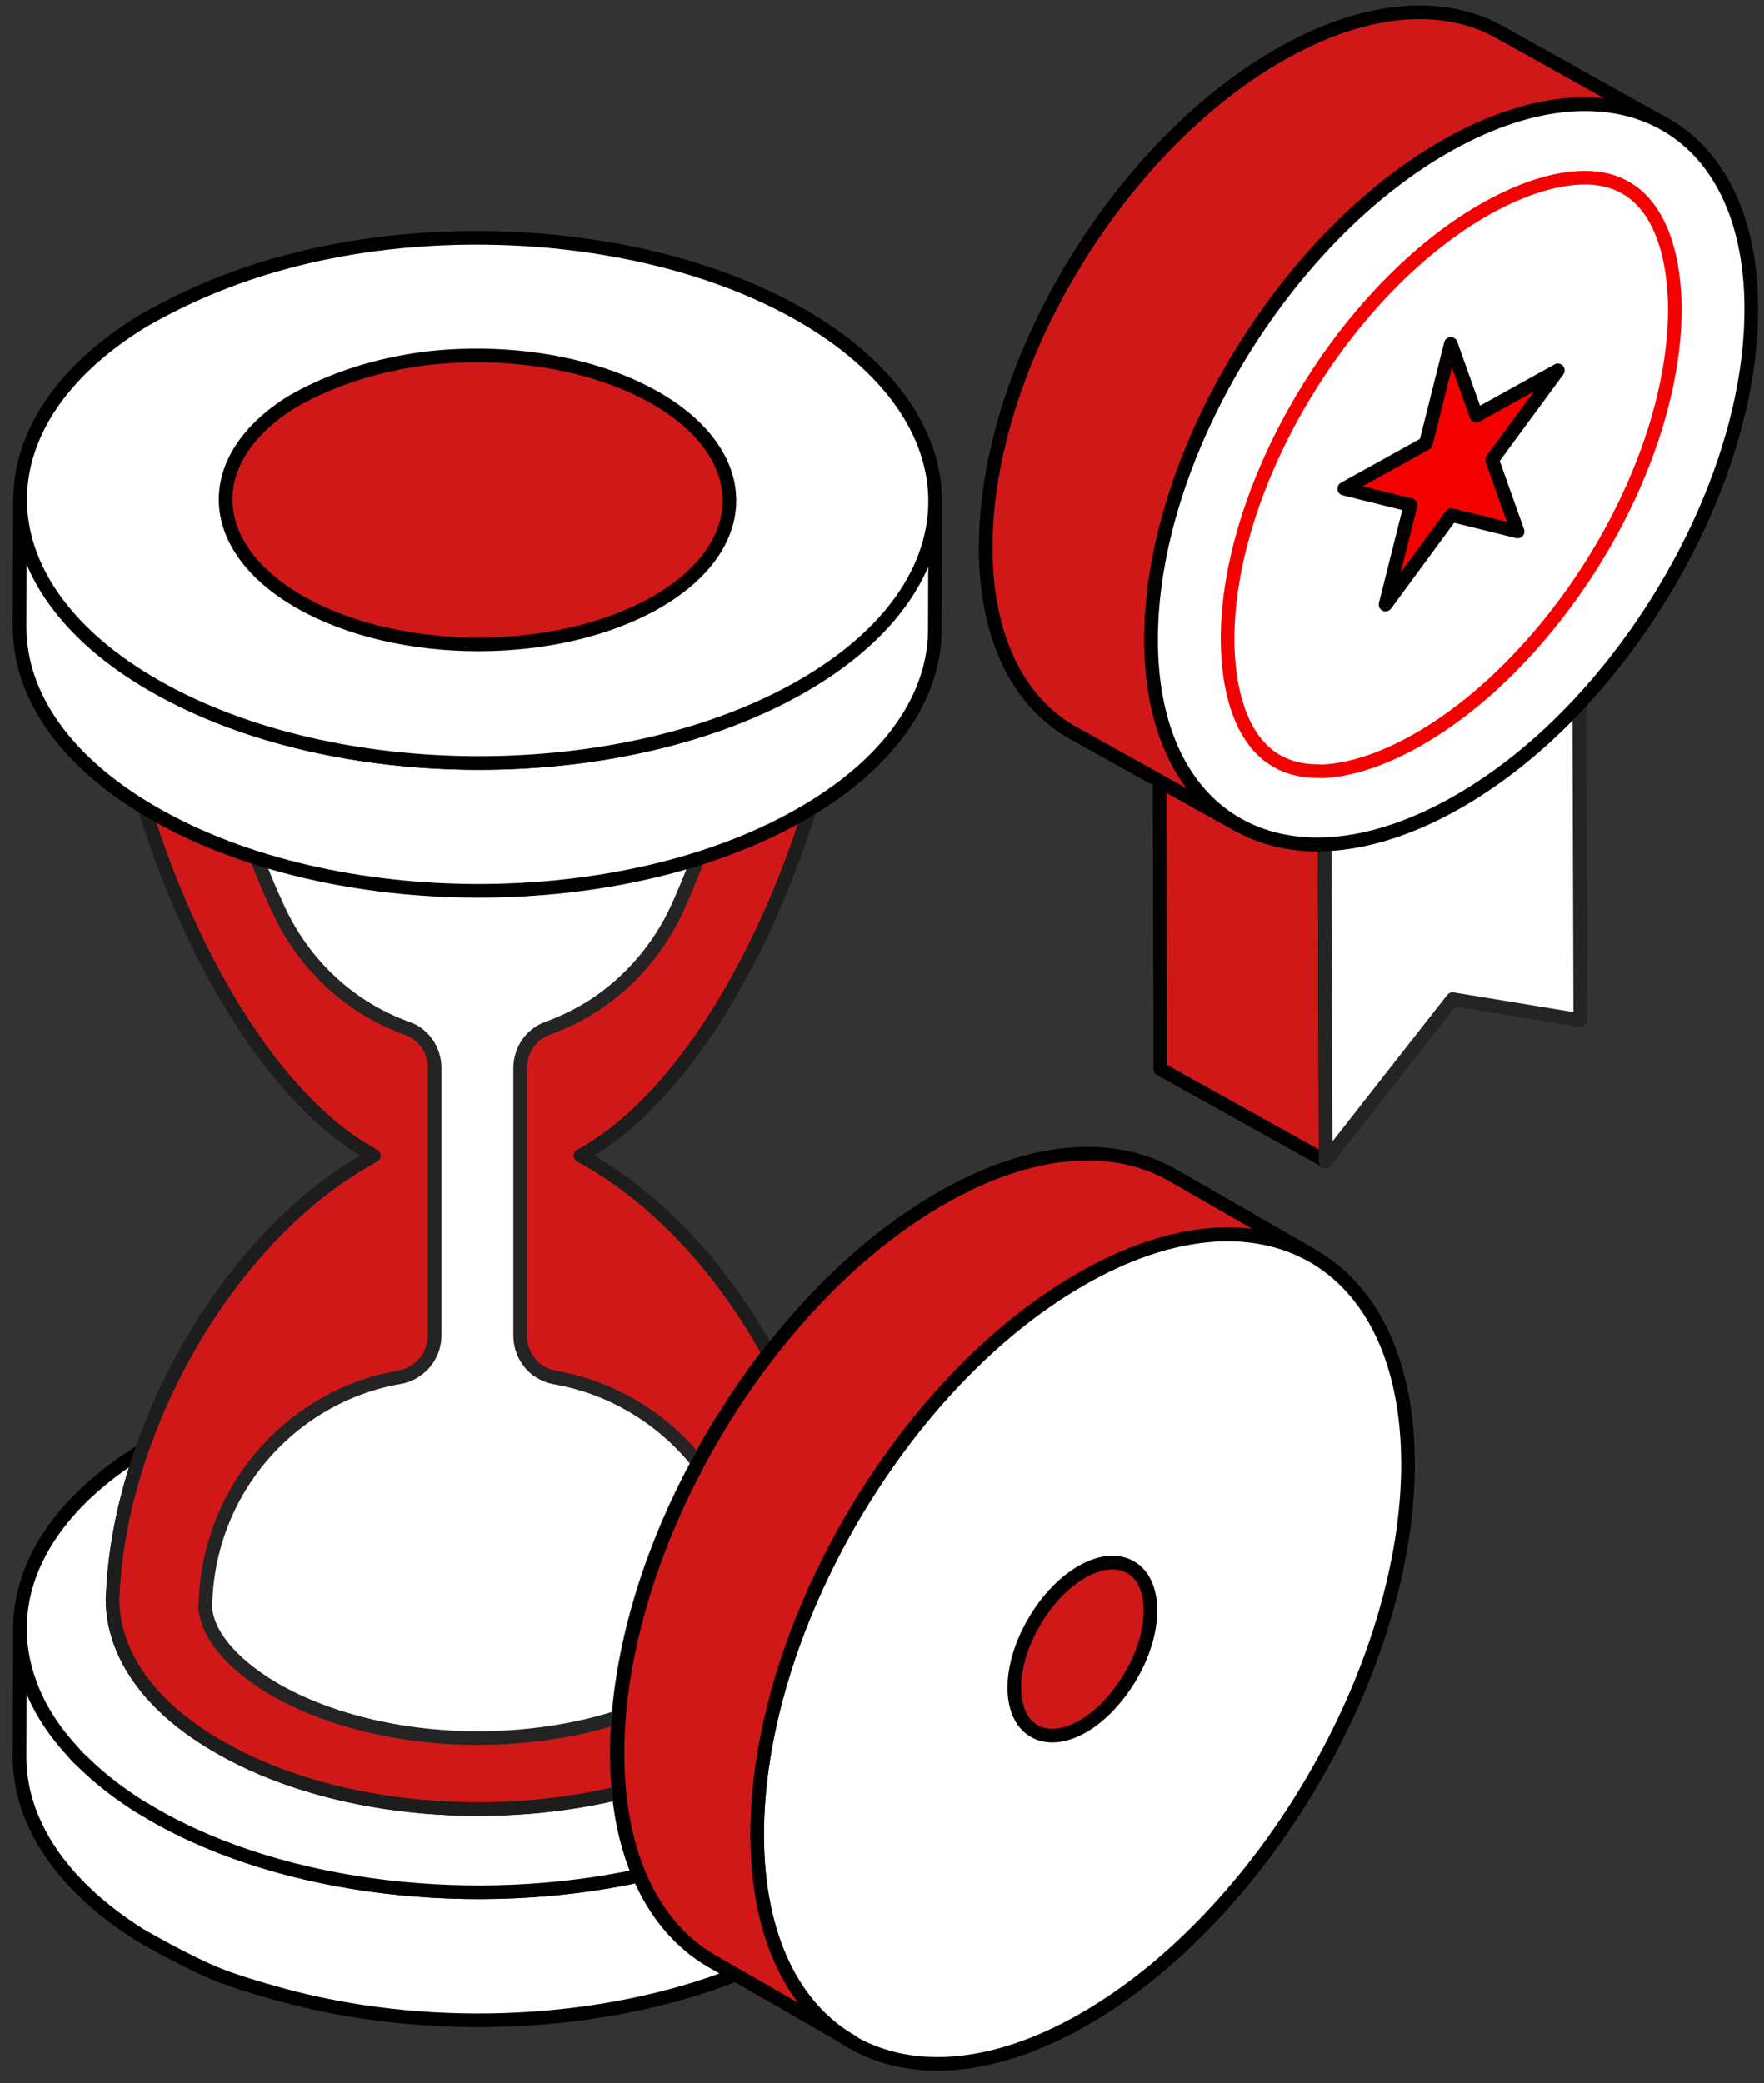 <svg width="194" height="229" viewBox="0 0 194 229" fill="none" xmlns="http://www.w3.org/2000/svg">
<rect x="0" y="0" width="194" height="229" fill="#333333" stroke="none"/>
<g clip-path="url(#clip0_295_2895)">
<path d="M127.6 117.524V111.693L127.544 93.982L127.516 85.866L136.204 90.703C136.12 90.65 136.008 90.596 135.924 90.515C138.699 92.154 142.006 92.961 145.678 92.826L145.79 127.656L127.6 117.524Z" fill="#D01818" stroke="black" stroke-width="1.5" stroke-miterlimit="10" stroke-linecap="round" stroke-linejoin="round"/>
<path d="M173.79 112.149L159.748 109.838L145.79 127.656L145.678 92.826C149.938 92.665 154.675 91.267 159.692 88.499C164.681 85.731 169.446 81.861 173.678 77.319L173.79 112.149Z" fill="white" stroke="#242424" stroke-width="1.5" stroke-miterlimit="10" stroke-linecap="round" stroke-linejoin="round"/>
<path d="M182.956 13.599C176.958 10.239 168.661 10.723 159.468 15.803C141.278 25.881 126.535 50.337 126.591 70.413C126.619 80.383 130.291 87.424 136.205 90.703L118.014 80.571C112.1 77.266 108.429 70.278 108.401 60.308C108.344 40.205 123.087 15.776 141.306 5.698C150.471 0.618 158.767 0.161 164.794 3.467L182.956 13.599Z" fill="#D01818" stroke="black" stroke-width="1.5" stroke-miterlimit="10" stroke-linecap="round" stroke-linejoin="round"/>
<path d="M159.495 15.803C177.714 5.725 192.541 13.787 192.597 33.863C192.653 48.429 184.889 65.306 173.706 77.32C169.473 81.861 164.737 85.705 159.72 88.473C154.702 91.241 149.966 92.638 145.705 92.8C134.438 93.23 126.618 84.979 126.59 70.413C126.534 50.337 141.277 25.881 159.495 15.803Z" fill="white" stroke="black" stroke-width="1.5" stroke-miterlimit="10" stroke-linecap="round" stroke-linejoin="round"/>
<path d="M144.894 84.764C136.009 84.764 135.028 74.713 135 70.386C134.944 53.212 148.089 31.417 163.701 22.79C167.569 20.667 171.213 19.538 174.296 19.538C183.181 19.538 184.162 29.589 184.19 33.916C184.218 46.091 177.659 61.006 167.429 71.971C163.645 76.029 159.637 79.254 155.517 81.539C151.873 83.554 148.37 84.683 145.371 84.791L144.894 84.764Z" stroke="#F50000" stroke-width="1.5" stroke-miterlimit="10" stroke-linecap="round" stroke-linejoin="round"/>
<path d="M159.552 37.813L162.355 45.688L171.324 40.716L164.092 50.552L166.895 58.426L159.608 56.626L152.377 66.462L155.123 55.524L147.836 53.723L156.805 48.751L159.552 37.813Z" fill="#F50000" stroke="black" stroke-width="1.5" stroke-miterlimit="10" stroke-linecap="round" stroke-linejoin="round"/>
</g>
<path d="M80.894 217.084C66.441 222.764 47.975 223.619 32.314 219.647C32.314 219.647 27.155 218.345 24 217.084C20.539 215.702 15.488 212.771 15.488 212.771C6.6 207.219 2.113 200.129 2.157 193.082L2.2 179.116C2.2 180.611 2.415 182.149 2.847 183.644C2.933 183.985 3.019 184.327 3.149 184.626C4.055 187.402 5.694 190.05 8.024 192.57C8.369 192.997 8.801 193.424 9.232 193.808C9.664 194.235 10.138 194.662 10.57 195.047C11.95 196.242 13.503 197.396 15.229 198.506C15.833 198.848 16.437 199.232 17.041 199.574C31.451 207.816 52.419 210.037 70.281 206.194C72.093 210.422 74.854 213.625 78.262 215.589L80.894 217.084Z" fill="white" stroke="black" stroke-width="1.5" stroke-miterlimit="10" stroke-linecap="round" stroke-linejoin="round"/>
<path d="M70.28 206.194C52.419 210.037 31.451 207.817 17.041 199.574C16.437 199.232 15.833 198.848 15.229 198.506C13.503 197.396 11.95 196.243 10.569 195.047C10.138 194.662 9.663 194.235 9.232 193.808C8.801 193.424 8.369 192.997 8.024 192.57C5.694 190.05 4.055 187.402 3.149 184.626C3.019 184.327 2.933 183.985 2.847 183.644C2.415 182.149 2.2 180.611 2.2 179.117C2.156 172.07 6.643 165.023 15.574 159.513C13.848 164.468 12.77 169.464 12.468 174.333C12.425 174.803 12.425 175.316 12.381 175.785C12.381 175.828 12.381 175.871 12.381 175.871C12.425 181.764 16.351 187.658 24.203 192.1C36.067 198.933 53.497 200.599 68.037 197.097C68.382 200.556 69.159 203.588 70.28 206.194Z" fill="white" stroke="black" stroke-width="1.5" stroke-miterlimit="10" stroke-linecap="round" stroke-linejoin="round"/>
<path d="M84.517 148.751C82.964 150.758 81.454 152.894 80.117 155.072C78.865 156.908 77.744 158.83 76.751 160.795C71.876 169.764 68.727 179.544 67.993 188.769C67.864 190.135 67.82 191.545 67.82 192.911C67.82 194.364 67.907 195.773 68.036 197.097C53.497 200.599 36.067 198.933 24.202 192.1C16.35 187.658 12.424 181.765 12.381 175.871C12.381 175.871 12.381 175.828 12.381 175.785C12.424 175.316 12.424 174.803 12.467 174.333C12.769 169.465 13.848 164.468 15.573 159.514C20.233 146.06 29.595 133.291 41.115 127.055C29.854 120.948 20.708 104.463 15.919 88.831C16.264 89.045 16.609 89.258 16.997 89.472C20.406 91.394 24.202 93.017 28.215 94.255C43.272 99.081 61.694 99.081 76.751 94.341C80.85 93.102 84.733 91.436 88.184 89.472C88.486 89.301 88.788 89.13 89.047 88.959C84.215 104.548 75.069 120.948 63.851 127.055C72.221 131.582 79.469 139.569 84.517 148.751Z" fill="#D01818" stroke="#1D1D1D" stroke-width="1.5" stroke-miterlimit="10" stroke-linecap="round" stroke-linejoin="round"/>
<path d="M76.753 160.795C71.878 169.763 68.728 179.544 67.995 188.769C63.335 190.263 58.029 191.075 52.549 191.075C43.964 191.075 35.68 189.025 29.726 185.437C25.239 182.704 22.651 179.458 22.564 176.469L22.651 175.401V175.187C23.514 162.887 32.66 153.321 44.007 151.399C44.697 151.271 45.301 151.014 45.862 150.587C47.027 149.776 47.803 148.367 47.803 146.786V117.446C47.803 115.438 46.596 113.687 44.783 113.047C38.657 110.869 33.48 106.213 30.589 99.893C29.726 98.056 28.95 96.177 28.216 94.255C43.273 99.081 61.696 99.081 76.753 94.341C76.063 96.22 75.286 98.099 74.466 99.893C72.439 104.292 69.246 107.922 65.449 110.442C63.81 111.509 62.084 112.363 60.229 113.047C58.417 113.687 57.209 115.438 57.209 117.446V146.829C57.209 148.367 57.942 149.776 59.107 150.63C59.668 151.014 60.315 151.313 61.005 151.442C67.261 152.509 72.87 155.926 76.753 160.795Z" fill="white" stroke="#242424" stroke-width="1.5" stroke-miterlimit="10" stroke-linecap="round" stroke-linejoin="round"/>
<path d="M102.854 55.134L102.811 69.186C102.811 76.531 97.935 83.877 88.185 89.472C68.598 100.747 36.714 100.747 17.041 89.472C7.075 83.792 2.156 76.361 2.156 68.929L2.199 54.878C2.199 62.309 7.118 69.783 17.041 75.421C36.714 86.696 68.641 86.696 88.185 75.421C97.935 69.783 102.811 62.48 102.854 55.134Z" fill="white" stroke="black" stroke-width="1.5" stroke-miterlimit="10" stroke-linecap="round" stroke-linejoin="round"/>
<path d="M42.668 26.691C58.545 24.897 75.673 27.545 88.012 34.592C107.685 45.867 107.815 64.146 88.228 75.421C68.64 86.696 36.757 86.696 17.084 75.421C-2.202 64.402 -2.719 46.678 15.53 35.403C23.512 30.748 32.572 27.844 42.668 26.691Z" fill="white" stroke="black" stroke-width="1.5" stroke-miterlimit="10" stroke-linecap="round" stroke-linejoin="round"/>
<path d="M47.069 39.375C55.827 38.393 65.232 39.845 72.049 43.731C82.878 49.924 82.964 60.003 72.178 66.196C61.392 72.388 43.833 72.388 33.004 66.196C22.39 60.131 22.088 50.394 32.141 44.158C36.541 41.639 41.546 40.058 47.069 39.375Z" fill="#D01818" stroke="black" stroke-width="1.5" stroke-miterlimit="10" stroke-linecap="round" stroke-linejoin="round"/>
<path d="M118.904 140.594C138.707 129.276 154.8 138.33 154.843 160.88C154.886 183.345 138.923 210.721 119.12 222.039C99.403 233.314 83.311 224.259 83.268 201.795C83.225 179.245 99.188 151.869 118.904 140.594Z" fill="white" stroke="black" stroke-width="1.5" stroke-miterlimit="10" stroke-linecap="round" stroke-linejoin="round"/>
<path d="M144.402 138.074C137.887 134.316 128.914 134.871 118.947 140.594C99.188 151.869 83.224 179.202 83.267 201.795C83.311 212.942 87.28 220.8 93.751 224.473L78.306 215.59C71.921 211.917 67.951 204.058 67.908 192.912C67.865 170.362 83.828 142.986 103.545 131.711C113.511 125.988 122.571 125.475 129.086 129.276L144.402 138.074Z" fill="#D01818" stroke="black" stroke-width="1.5" stroke-miterlimit="10" stroke-linecap="round" stroke-linejoin="round"/>
<path d="M124.255 184.413C122.788 186.847 120.933 188.726 119.078 189.794C117.136 190.904 115.152 191.16 113.685 190.264C110.794 188.555 110.837 183.131 113.814 178.177C115.238 175.743 117.136 173.864 118.991 172.796C120.933 171.685 122.874 171.429 124.384 172.326C127.275 174.034 127.232 179.458 124.255 184.413Z" fill="#D01818" stroke="black" stroke-width="1.5" stroke-miterlimit="10" stroke-linecap="round" stroke-linejoin="round"/>
<defs>
<clipPath id="clip0_295_2895">
<rect width="87" height="129" fill="white" transform="translate(107)"/>
</clipPath>
</defs>
</svg>
